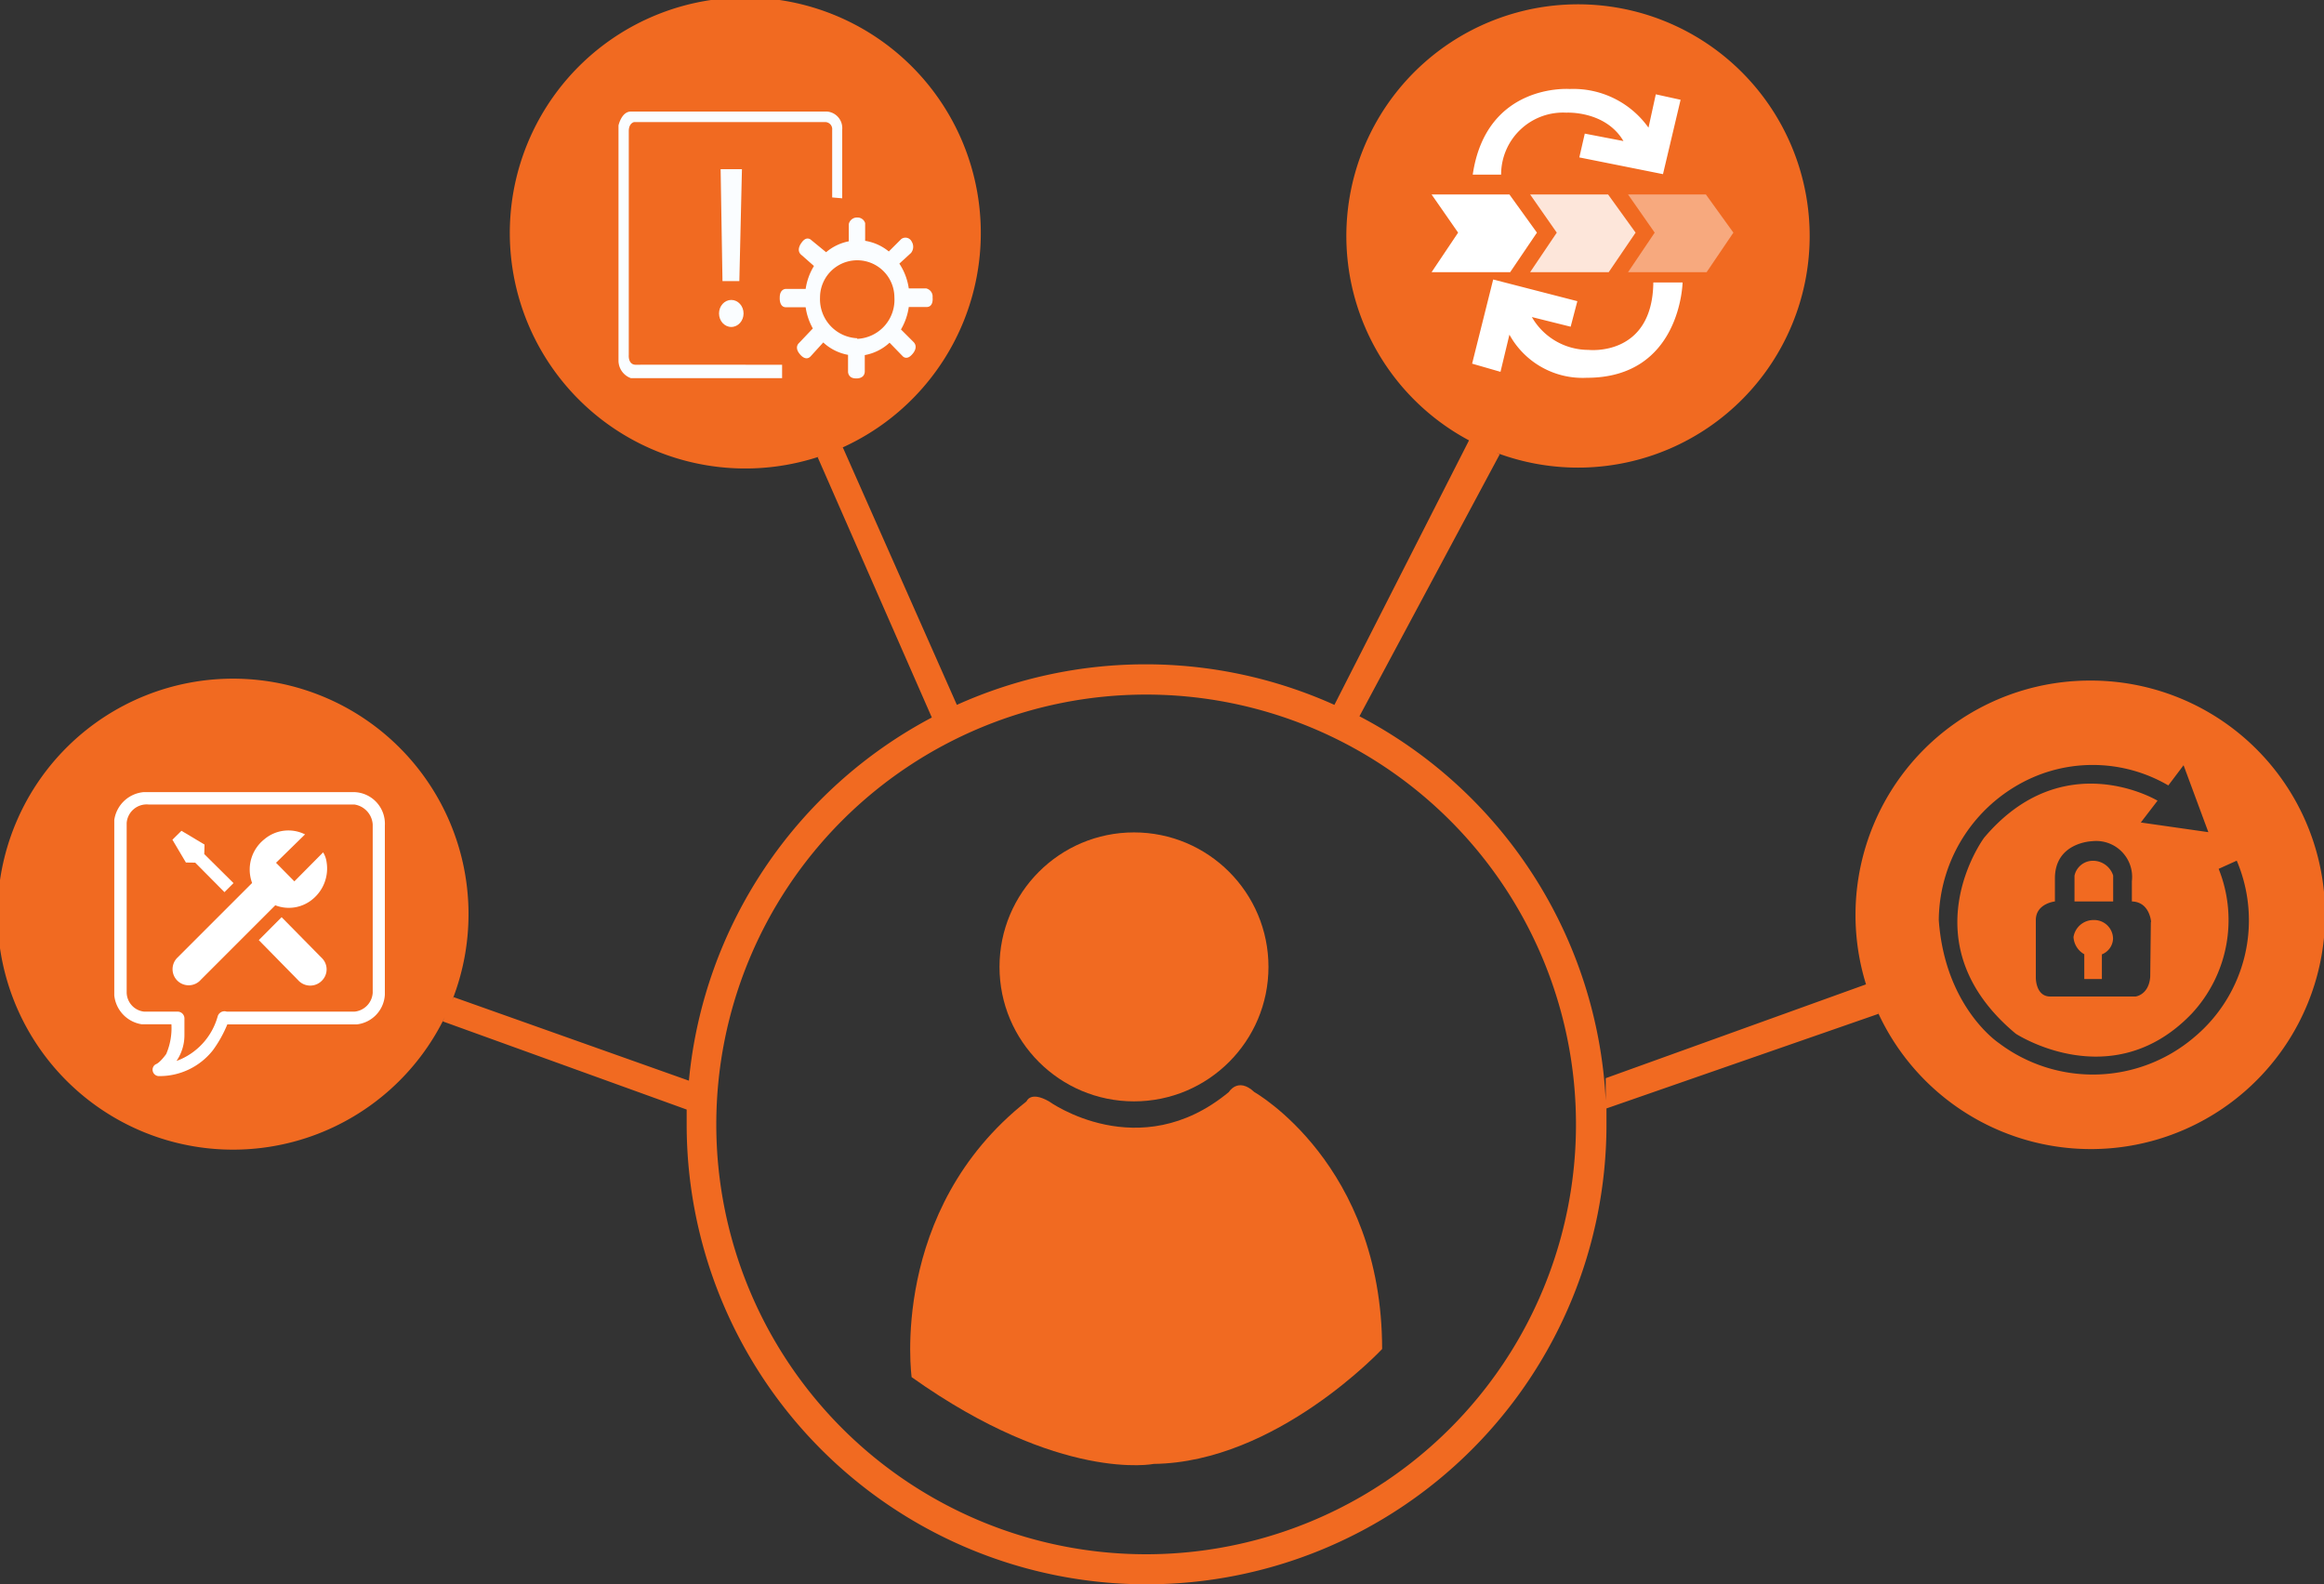 <svg xmlns="http://www.w3.org/2000/svg" viewBox="0 0 187.5 127.82"><rect x="0" y="0" width="187.5" height="127.82" fill="#333333" stroke="none"/><defs><style>.cls-1{fill:#f16a21;}.cls-2,.cls-3,.cls-4{fill:#fff;}.cls-3{opacity:0.83;}.cls-4{opacity:0.42;}.cls-5{fill:#fafdff;}</style></defs><title>Asset 10</title><g id="Layer_2" data-name="Layer 2"><g id="Layer_1-2" data-name="Layer 1"><circle class="cls-1" cx="91.49" cy="78.01" r="10.85"/><path class="cls-1" d="M101.2,88.11c-1.32-1.24-2.06,0-2.06,0-7.25,6-14.51.75-14.51.75-1.51-.86-1.81,0-1.81,0-11.13,8.79-9.27,22.25-9.27,22.25,12,8.53,19.54,7,19.54,7,9.89-.12,18.42-9.27,18.42-9.27C111.5,93.92,101.2,88.11,101.2,88.11Z"/><path class="cls-1" d="M168.93,74.23a1.63,1.63,0,0,0-1.64,1.37,1.7,1.7,0,0,0,.87,1.39v2h1.42V77a1.42,1.42,0,0,0,.9-1.26A1.52,1.52,0,0,0,168.93,74.23Z"/><path class="cls-1" d="M168.93,69.45a1.52,1.52,0,0,0-1.56,1.2v2.08h3.12V70.64A1.71,1.71,0,0,0,168.93,69.45Z"/><path class="cls-1" d="M168.6,54.91a18.91,18.91,0,0,0-18.05,24.51l-21,7.57,0,1.8a37.1,37.1,0,0,0-19.87-31L121,36.65l-.27-.12a18.69,18.69,0,1,0-2.21-1h0L107.66,56.87a37.08,37.08,0,0,0-30.46,0L68,36.1l-.15.06a19,19,0,1,0-1.73.67l-.15.06,9.21,21a37.1,37.1,0,0,0-19.6,29.3L36.6,80.45l-.11.24a19,19,0,1,0-.61,1.39l-.15.33L55.4,89.52c0,.4,0,.8,0,1.2a37.1,37.1,0,0,0,74.21,0c0-.43,0-.86,0-1.29l21.94-7.63-.07-.18a18.9,18.9,0,1,0,17.2-26.71ZM92.47,125.4a34.68,34.68,0,1,1,34.68-34.68A34.68,34.68,0,0,1,92.47,125.4ZM177,83.71a12.6,12.6,0,0,1-15.74.44s-4.34-2.87-4.84-9.92a12.69,12.69,0,0,1,7.62-11.52,12.1,12.1,0,0,1,10.9.66l1.23-1.63,2,5.4-5.45-.78,1.35-1.76s-7.61-4.59-14,3c0,0-6.25,8.46,2.56,15.8,0,0,7.75,5.08,14.18-1.6A11.08,11.08,0,0,0,179,70.1l1.46-.66A12.29,12.29,0,0,1,177,83.71Zm-3.47-9.33-.05,4.44c-.12,1.46-1.18,1.58-1.18,1.58h-6.89c-1.18,0-1.16-1.52-1.16-1.52V74.24c0-1.35,1.54-1.51,1.54-1.51V70.87c0-2.92,3-3,3-3A2.9,2.9,0,0,1,172,71.09v1.64C173.45,72.77,173.55,74.38,173.55,74.38Z"/><polygon class="cls-2" points="117.64 18.77 115.5 15.69 121.78 15.69 124 18.77 121.84 21.96 115.5 21.96 117.64 18.77"/><polygon class="cls-3" points="125.6 18.77 123.45 15.69 129.74 15.69 131.96 18.77 129.79 21.96 123.45 21.96 125.6 18.77"/><polygon class="cls-4" points="133.5 18.77 131.35 15.69 137.63 15.69 139.85 18.77 137.69 21.96 131.35 21.96 133.5 18.77"/><path class="cls-2" d="M133.39,22.79h2.36s-.14,7.69-7.72,7.69A6.74,6.74,0,0,1,121.78,27L121.06,30l-2.29-.66,1.7-6.79,6.79,1.75-.54,2.06-3.13-.78a5.27,5.27,0,0,0,4.57,2.65S133.32,28.82,133.39,22.79Z"/><path class="cls-2" d="M118.82,14.09h2.29a5,5,0,0,1,5.27-5s3.14-.18,4.6,2.29l-3.12-.6-.44,1.92,6.75,1.35,1.42-6-2-.44L133,10.3a7.44,7.44,0,0,0-6.36-3.12S119.91,6.67,118.82,14.09Z"/><path class="cls-2" d="M28.59,63.91h-17a2.63,2.63,0,0,0-2.37,2.25V80.31a2.63,2.63,0,0,0,2.21,2.33h2.4a5.31,5.31,0,0,1-.42,2.4s-.5.71-.85.83a.5.5,0,0,0-.24.53.52.52,0,0,0,.45.42,5.47,5.47,0,0,0,4.41-2.09,9.8,9.8,0,0,0,1.16-2.08H28.79a2.55,2.55,0,0,0,2.26-2.4l0-13.66A2.55,2.55,0,0,0,28.59,63.91ZM30.07,80.1a1.63,1.63,0,0,1-1.46,1.52H18.29a.57.57,0,0,0-.73.39,5.35,5.35,0,0,1-3.32,3.59,3.68,3.68,0,0,0,.64-2.07l0-1.39a.55.55,0,0,0-.56-.52H11.62a1.58,1.58,0,0,1-1.4-1.53V66.39A1.62,1.62,0,0,1,12,64.91H28.6a1.74,1.74,0,0,1,1.47,1.61Z"/><path class="cls-2" d="M20.88,75.85,22.72,74,26,77.33a1.28,1.28,0,0,1,0,1.76,1.31,1.31,0,0,1-1.94,0Z"/><path class="cls-2" d="M20.34,71.24l-6,6a1.3,1.3,0,1,0,1.87,1.8l6-6a3,3,0,0,0,3-.48,3.21,3.21,0,0,0,1.14-3,2,2,0,0,0-.28-.79l-2.32,2.34-1.48-1.5,2.34-2.29a3,3,0,0,0-3.29.4A3.12,3.12,0,0,0,20.34,71.24Z"/><polygon class="cls-2" points="15.75 69.6 18.11 71.98 18.84 71.25 16.48 68.91 16.5 68.14 14.64 67.03 13.91 67.75 15 69.59 15.75 69.6"/><path class="cls-5" d="M51.3,29.43c-.64,0-.57-.78-.57-.78l0-18.06c0-.67.43-.74.43-.74s14.74,0,15.38,0a.57.57,0,0,1,.6.63l0,5.45.81.07s0-4.21,0-5.55A1.34,1.34,0,0,0,66.73,9S51.66,9,50.9,9s-1,1.12-1,1.12,0,17.92,0,19a1.51,1.51,0,0,0,1,1.39H63.1V29.43S51.95,29.42,51.3,29.43Z"/><polygon class="cls-5" points="59.86 13.65 58.14 13.65 58.29 22.68 59.65 22.68 59.86 13.65"/><ellipse class="cls-5" cx="59" cy="25.29" rx="0.99" ry="1.09"/><path class="cls-5" d="M75.24,24a.67.67,0,0,0-.52-.73H73.32a4.89,4.89,0,0,0-.76-2l.94-.86a.79.79,0,0,0,.06-.91.56.56,0,0,0-.85-.21l-1,1a4,4,0,0,0-1.91-.86V18a.64.64,0,0,0-.61-.45.68.68,0,0,0-.71.53v1.39a4,4,0,0,0-1.83.88l-1.22-1s-.36-.35-.76.23c0,0-.5.61,0,1l1,.88A4.92,4.92,0,0,0,65,23.31H63.39s-.48,0-.48.69c0,0-.07.82.54.79H65a4.92,4.92,0,0,0,.58,1.71L64.44,27.7s-.37.33.09.87c0,0,.47.64.89.16l1-1.1a4,4,0,0,0,2,1V30s0,.53.63.53c0,0,.74.07.72-.61V28.65a4,4,0,0,0,2-1l1.05,1.08s.32.39.78-.15c0,0,.55-.55.09-1l-1-1a4.93,4.93,0,0,0,.63-1.81h1.4C75.35,24.8,75.24,24,75.24,24Zm-6.08,3.29a3.15,3.15,0,0,1-3-3.29,3,3,0,1,1,6,0A3.15,3.15,0,0,1,69.16,27.34Z"/></g></g></svg>